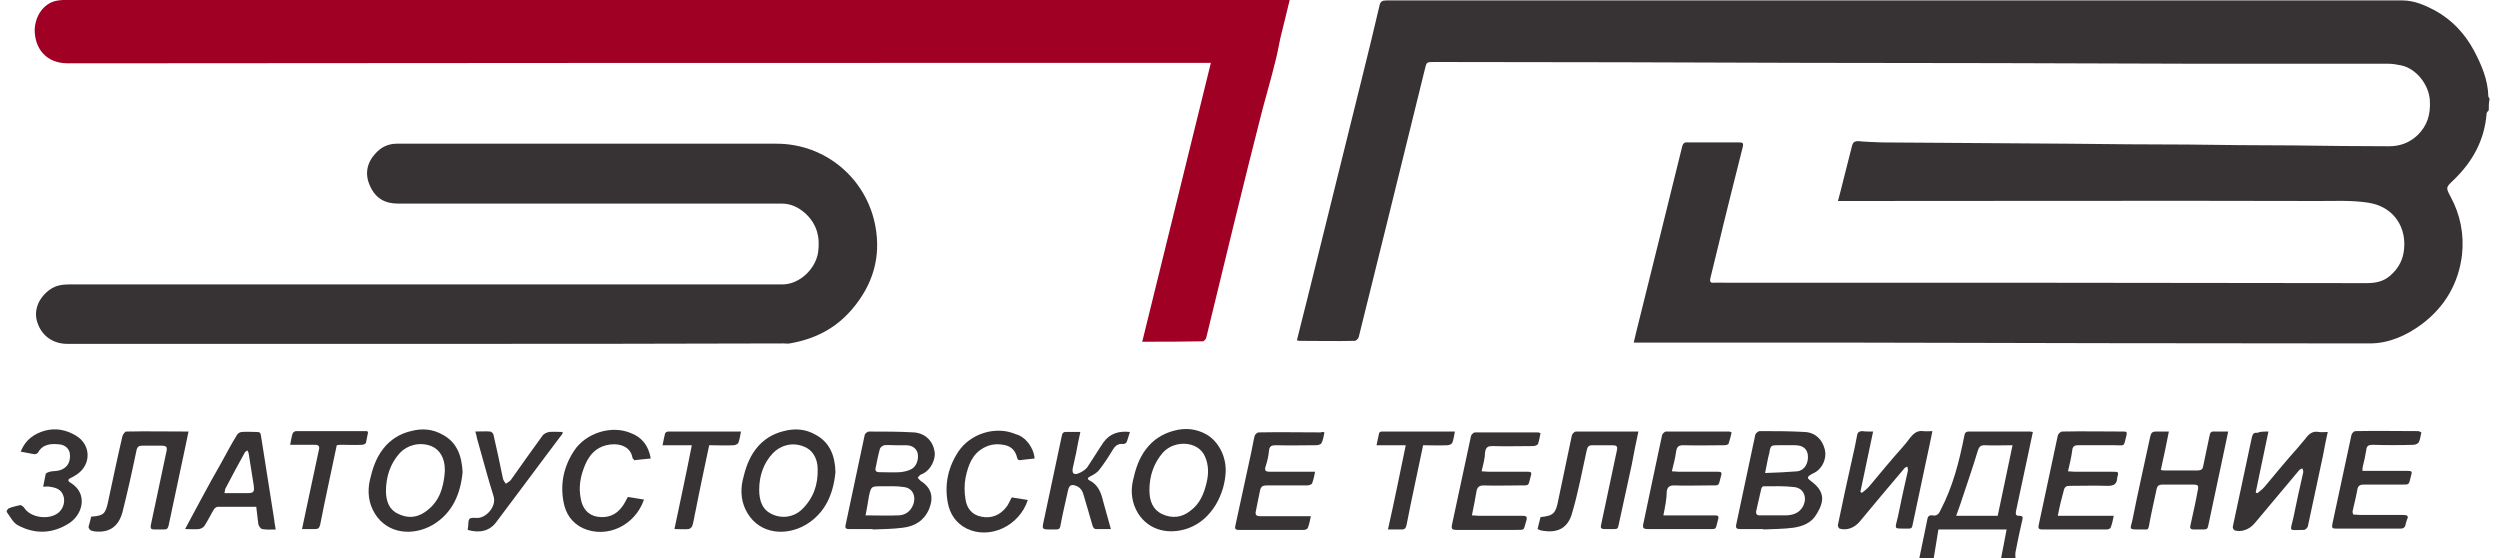 <svg width="215" height="48" viewBox="0 0 215 48" fill="none" xmlns="http://www.w3.org/2000/svg">
<path d="M214.033 9.489C213.96 9.562 213.851 9.673 213.851 9.746C213.668 12.063 212.648 13.902 211.008 15.484C210.352 16.109 210.316 16.109 210.753 16.919C211.591 18.463 211.919 20.155 211.737 21.884C211.446 24.349 210.28 26.371 208.275 27.88C206.927 28.873 205.433 29.535 203.794 29.535C188.49 29.535 173.186 29.498 157.882 29.461C152.27 29.461 146.695 29.461 141.084 29.461C140.902 29.461 140.756 29.461 140.501 29.461C140.683 28.726 140.829 28.027 141.011 27.364C142.213 22.473 143.452 17.581 144.655 12.652C144.728 12.321 144.873 12.211 145.165 12.247C146.622 12.247 148.08 12.247 149.537 12.247C149.865 12.247 149.975 12.284 149.865 12.689C149.137 15.595 148.408 18.463 147.715 21.369C147.497 22.215 147.315 23.061 147.096 23.907C147.023 24.238 147.096 24.349 147.424 24.312C147.57 24.312 147.752 24.312 147.898 24.312C166.408 24.312 184.919 24.312 203.466 24.349C204.267 24.349 204.96 24.238 205.579 23.686C206.162 23.172 206.563 22.546 206.709 21.737C207.073 19.604 205.871 17.765 203.684 17.434C202.263 17.213 200.879 17.286 199.494 17.286C185.903 17.25 172.311 17.286 158.72 17.286C158.538 17.286 158.319 17.286 158.064 17.286C158.246 16.624 158.392 16.036 158.538 15.447C158.793 14.491 159.011 13.535 159.266 12.578C159.339 12.247 159.485 12.137 159.813 12.137C160.469 12.211 161.161 12.211 161.817 12.247C167.173 12.284 172.493 12.321 177.85 12.358C181.311 12.395 184.737 12.431 188.198 12.431C191.186 12.468 194.174 12.505 197.162 12.505C199.931 12.542 202.7 12.578 205.47 12.578C206.381 12.578 207.219 12.284 207.911 11.622C208.749 10.813 209.041 9.82 208.968 8.643C208.895 7.319 207.838 5.921 206.526 5.627C206.162 5.553 205.761 5.48 205.36 5.48C199.676 5.48 194.028 5.48 188.344 5.48C177.376 5.443 166.408 5.406 155.44 5.406C144.728 5.369 134.015 5.332 123.338 5.332C122.683 5.332 122.683 5.332 122.537 5.958C121.444 10.408 120.35 14.822 119.257 19.273C118.456 22.509 117.654 25.746 116.852 28.983C116.816 29.13 116.634 29.314 116.488 29.314C114.921 29.351 113.354 29.314 111.751 29.314C111.715 29.314 111.642 29.277 111.532 29.277C111.824 28.137 112.079 27.034 112.371 25.93C113.937 19.64 115.468 13.388 117.035 7.098C117.581 4.891 118.128 2.684 118.638 0.477C118.711 0.11 118.893 0.036 119.257 0.036C138.278 0.036 157.299 0.036 176.283 0.036C186.376 0.036 196.506 0.036 206.599 0.036C207.62 0.036 208.531 0.441 209.369 0.882C210.863 1.691 211.956 2.868 212.757 4.339C213.413 5.59 213.96 6.841 213.996 8.275C213.996 8.349 214.069 8.422 214.106 8.496C214.033 8.863 214.033 9.158 214.033 9.489Z" fill="#373334"/>
<path d="M165.062 48C165.28 46.897 165.535 45.793 165.754 44.653C165.79 44.395 165.936 44.285 166.191 44.322C166.555 44.395 166.738 44.212 166.883 43.88C167.94 41.858 168.487 39.724 168.924 37.517C168.96 37.26 169.033 37.113 169.325 37.113C171.074 37.113 172.859 37.113 174.608 37.113C174.681 37.113 174.718 37.15 174.827 37.15C174.645 37.995 174.463 38.878 174.28 39.724C173.989 41.159 173.661 42.556 173.369 43.991C173.333 44.248 173.369 44.359 173.661 44.359C173.952 44.359 173.989 44.469 173.916 44.726C173.697 45.646 173.515 46.566 173.333 47.485C173.297 47.669 173.333 47.816 173.333 48C172.932 48 172.531 48 172.094 48C172.24 47.191 172.422 46.382 172.568 45.536C170.6 45.536 168.669 45.536 166.701 45.536C166.555 46.382 166.446 47.191 166.3 48C165.9 48 165.462 48 165.062 48ZM173.078 38.29C172.24 38.29 171.438 38.327 170.673 38.29C170.309 38.29 170.199 38.437 170.09 38.768C169.616 40.349 169.07 41.894 168.56 43.439C168.45 43.733 168.341 44.028 168.232 44.359C169.471 44.359 170.6 44.359 171.803 44.359C172.24 42.336 172.641 40.349 173.078 38.29Z" fill="#373334"/>
<path d="M98.232 29.388C100.2 21.407 102.167 13.425 104.135 5.407C103.807 5.407 103.588 5.407 103.37 5.407C70.867 5.407 38.328 5.407 5.825 5.444C3.894 5.444 2.983 4.083 2.983 2.575C3.019 1.398 3.712 0.331 4.805 0.074C5.023 0.037 5.242 0 5.424 0C35.741 0 66.057 0 96.374 0C101.038 0 105.665 0 110.329 0C110.512 0 110.694 0 110.912 0C110.657 1.103 110.366 2.207 110.111 3.274C109.965 3.936 109.856 4.634 109.674 5.297C109.346 6.657 108.945 8.018 108.58 9.379C107.742 12.69 106.904 16 106.103 19.31C105.301 22.547 104.536 25.821 103.734 29.057C103.698 29.168 103.552 29.352 103.443 29.352C101.73 29.388 99.981 29.388 98.232 29.388Z" fill="#9F0023"/>
<path d="M36.653 29.572C26.378 29.572 16.102 29.572 5.79 29.572C4.551 29.572 3.567 28.873 3.203 27.696C2.875 26.703 3.312 25.6 4.296 24.901C4.806 24.533 5.389 24.459 5.972 24.459C11.073 24.459 16.211 24.459 21.313 24.459C36.653 24.459 51.957 24.459 67.297 24.459C68.755 24.459 70.14 23.135 70.358 21.701C70.54 20.377 70.249 19.273 69.265 18.354C68.682 17.839 68.026 17.508 67.225 17.508C56.22 17.508 45.216 17.508 34.212 17.508C33.118 17.508 32.317 17.067 31.843 16.037C31.333 14.97 31.552 13.977 32.317 13.168C32.791 12.653 33.374 12.358 34.139 12.358C45.034 12.358 55.892 12.358 66.787 12.358C70.978 12.358 74.512 15.338 75.277 19.421C75.787 22.105 75.059 24.496 73.31 26.556C71.889 28.248 70.067 29.168 67.917 29.535C67.735 29.572 67.552 29.535 67.407 29.535C57.131 29.572 46.892 29.572 36.653 29.572Z" fill="#373334"/>
<path d="M151.652 45.498C150.996 45.498 150.303 45.498 149.647 45.498C149.356 45.498 149.247 45.425 149.319 45.094C149.866 42.519 150.413 39.944 150.959 37.37C150.996 37.259 151.214 37.075 151.324 37.075C152.599 37.075 153.911 37.075 155.186 37.149C156.097 37.186 156.716 37.774 156.935 38.657C157.117 39.393 156.753 40.275 156.061 40.643C155.951 40.717 155.805 40.754 155.66 40.864C155.441 41.011 155.405 41.121 155.66 41.305C155.988 41.563 156.316 41.82 156.498 42.151C156.935 42.887 156.607 43.586 156.206 44.248C155.769 44.983 155.004 45.278 154.202 45.388C153.328 45.498 152.453 45.498 151.615 45.535C151.652 45.535 151.652 45.535 151.652 45.498ZM152.562 44.321C152.927 44.321 153.291 44.321 153.656 44.321C154.311 44.285 154.822 44.064 155.113 43.439C155.405 42.74 155.113 42.004 154.348 41.894C153.473 41.783 152.562 41.82 151.652 41.82C151.579 41.82 151.469 41.967 151.469 42.041C151.324 42.666 151.178 43.328 151.032 43.953C150.996 44.174 151.068 44.321 151.324 44.321C151.761 44.321 152.162 44.321 152.562 44.321ZM151.797 40.68C152.818 40.643 153.692 40.606 154.567 40.533C155.186 40.459 155.55 39.834 155.477 39.135C155.405 38.583 155.04 38.289 154.348 38.289C153.874 38.289 153.401 38.289 152.963 38.289C152.307 38.289 152.271 38.289 152.162 38.951C152.016 39.466 151.943 40.018 151.797 40.68Z" fill="#373334"/>
<path d="M75.057 45.499C74.365 45.499 73.673 45.499 73.017 45.499C72.725 45.499 72.652 45.389 72.725 45.131C73.272 42.556 73.818 39.982 74.365 37.407C74.401 37.26 74.62 37.113 74.729 37.113C76.005 37.113 77.317 37.113 78.592 37.186C79.576 37.26 80.231 37.922 80.377 38.841C80.487 39.43 80.086 40.46 79.248 40.791C79.102 40.828 79.029 40.975 78.92 41.085C79.029 41.195 79.102 41.306 79.211 41.379C80.122 41.968 80.304 42.777 79.904 43.77C79.466 44.8 78.628 45.278 77.608 45.389C76.77 45.499 75.895 45.499 75.057 45.536C75.057 45.536 75.057 45.536 75.057 45.499ZM74.438 44.322C75.458 44.322 76.369 44.359 77.244 44.322C77.827 44.322 78.3 43.991 78.519 43.439C78.81 42.74 78.519 42.005 77.79 41.894C77.134 41.784 76.478 41.821 75.786 41.821C74.948 41.821 74.912 41.821 74.729 42.667C74.656 43.182 74.547 43.733 74.438 44.322ZM76.989 38.29C76.661 38.29 76.333 38.253 76.041 38.29C75.895 38.327 75.713 38.474 75.677 38.584C75.531 39.099 75.422 39.651 75.312 40.202C75.24 40.46 75.312 40.607 75.64 40.607C76.223 40.607 76.843 40.644 77.426 40.607C77.754 40.57 78.082 40.497 78.373 40.349C78.81 40.129 79.029 39.504 78.92 38.989C78.81 38.547 78.446 38.29 77.9 38.29C77.572 38.29 77.28 38.29 76.989 38.29Z" fill="#373334"/>
<path d="M195.085 37.113C194.721 38.878 194.357 40.607 193.992 42.336C194.029 42.372 194.065 42.409 194.138 42.409C194.357 42.225 194.575 42.078 194.757 41.858C195.705 40.717 196.652 39.577 197.636 38.474C197.855 38.216 198.037 37.995 198.255 37.738C198.547 37.333 198.875 37.039 199.421 37.15C199.64 37.186 199.895 37.15 200.187 37.15C200.041 37.848 199.895 38.474 199.786 39.136C199.349 41.195 198.911 43.218 198.474 45.278C198.438 45.389 198.255 45.572 198.146 45.572C196.762 45.572 196.944 45.793 197.235 44.506C197.49 43.218 197.782 41.931 198.073 40.644C198.11 40.533 198.037 40.386 198 40.276C197.891 40.349 197.782 40.349 197.709 40.46C196.434 41.968 195.158 43.513 193.883 45.021C193.446 45.536 192.753 45.793 192.17 45.609C192.097 45.572 191.988 45.389 192.025 45.278C192.28 44.028 192.571 42.777 192.826 41.526C193.118 40.202 193.373 38.915 193.664 37.591C193.737 37.297 193.846 37.186 194.138 37.223C194.357 37.113 194.685 37.113 195.085 37.113Z" fill="#373334"/>
<path d="M161.087 37.113C160.723 38.878 160.358 40.607 159.994 42.299C160.03 42.336 160.067 42.372 160.14 42.372C160.358 42.188 160.577 42.041 160.759 41.821C161.706 40.68 162.654 39.54 163.638 38.437C163.856 38.179 164.075 37.922 164.257 37.664C164.549 37.297 164.877 37.002 165.387 37.076C165.642 37.113 165.86 37.076 166.188 37.076C166.006 37.922 165.86 38.731 165.678 39.503C165.277 41.379 164.877 43.292 164.476 45.168C164.439 45.425 164.33 45.462 164.111 45.462C162.8 45.425 162.945 45.646 163.237 44.358C163.492 43.071 163.783 41.784 164.075 40.496C164.111 40.386 164.038 40.239 164.038 40.129C163.929 40.165 163.82 40.202 163.747 40.313C162.472 41.821 161.16 43.365 159.921 44.873C159.484 45.388 158.828 45.646 158.208 45.462C158.136 45.425 158.026 45.241 158.063 45.131C158.463 43.218 158.864 41.306 159.302 39.393C159.447 38.768 159.593 38.106 159.702 37.48C159.739 37.186 159.885 37.076 160.176 37.076C160.358 37.113 160.686 37.113 161.087 37.113Z" fill="#373334"/>
<path d="M105.41 40.534C105.337 42.52 104.207 44.69 102.203 45.425C100.563 46.014 98.814 45.646 97.867 44.138C97.357 43.292 97.211 42.336 97.43 41.343C97.648 40.35 97.94 39.43 98.559 38.621C99.179 37.812 99.98 37.297 100.964 37.039C101.912 36.782 102.859 36.855 103.77 37.37C104.827 37.996 105.446 39.283 105.41 40.534ZM98.851 42.152C98.851 43.035 99.106 43.807 99.944 44.212C100.818 44.616 101.656 44.506 102.385 43.917C103.187 43.329 103.551 42.446 103.77 41.49C103.952 40.754 103.952 39.982 103.624 39.246C103.041 37.922 101.037 37.812 100.017 38.915C99.215 39.835 98.851 40.938 98.851 42.152Z" fill="#373334"/>
<path d="M39.785 40.606C39.603 42.445 38.947 44.1 37.234 45.13C35.522 46.123 33.335 45.94 32.242 44.174C31.696 43.291 31.586 42.298 31.805 41.305C32.024 40.349 32.315 39.429 32.935 38.62C33.554 37.811 34.392 37.296 35.34 37.075C36.287 36.818 37.234 36.891 38.109 37.406C39.311 38.068 39.712 39.209 39.785 40.606ZM38.255 40.569C38.255 40.496 38.255 40.459 38.255 40.386C38.255 39.392 37.817 38.657 37.089 38.363C36.032 37.958 34.975 38.326 34.392 38.951C33.554 39.871 33.19 41.011 33.19 42.298C33.226 43.107 33.445 43.806 34.21 44.174C35.012 44.579 35.777 44.542 36.505 44.064C37.781 43.218 38.145 41.967 38.255 40.569Z" fill="#373334"/>
<path d="M71.85 40.606C71.668 42.445 71.012 44.1 69.3 45.13C67.587 46.123 65.401 45.94 64.308 44.174C63.761 43.291 63.652 42.298 63.87 41.305C64.089 40.349 64.381 39.429 65 38.62C65.62 37.811 66.458 37.296 67.405 37.075C68.352 36.818 69.3 36.891 70.174 37.406C71.377 38.068 71.814 39.209 71.85 40.606ZM65.291 42.114C65.291 43.034 65.547 43.659 66.057 44.027C66.968 44.652 68.17 44.579 68.972 43.806C69.956 42.85 70.356 41.673 70.32 40.349C70.32 39.392 69.846 38.657 69.118 38.399C68.024 37.958 67.004 38.399 66.458 38.988C65.656 39.834 65.291 40.937 65.291 42.114Z" fill="#373334"/>
<path d="M7.831 44.432C8.888 44.358 9.07 44.211 9.289 43.181C9.69 41.306 10.09 39.393 10.528 37.517C10.564 37.37 10.746 37.112 10.855 37.112C12.605 37.076 14.39 37.112 16.212 37.112C16.03 37.959 15.884 38.731 15.702 39.54C15.301 41.416 14.9 43.329 14.499 45.204C14.427 45.462 14.354 45.535 14.098 45.535C13.807 45.535 13.552 45.535 13.26 45.535C12.969 45.535 12.932 45.425 12.969 45.168C13.406 43.108 13.844 41.048 14.281 38.988C14.427 38.4 14.354 38.326 13.771 38.326C13.26 38.326 12.787 38.326 12.277 38.326C11.949 38.326 11.803 38.4 11.73 38.768C11.366 40.533 10.965 42.336 10.528 44.064C10.2 45.241 9.471 45.756 8.414 45.719C8.196 45.719 7.977 45.683 7.795 45.609C7.722 45.572 7.613 45.388 7.613 45.315C7.685 44.984 7.795 44.726 7.831 44.432Z" fill="#373334"/>
<path d="M140.902 37.113C140.683 38.106 140.501 39.062 140.319 40.018C139.955 41.747 139.554 43.476 139.189 45.205C139.153 45.462 139.044 45.499 138.825 45.499C138.534 45.499 138.278 45.499 137.987 45.499C137.695 45.499 137.623 45.389 137.695 45.131C138.133 43.071 138.57 41.011 139.007 38.952C139.153 38.327 139.117 38.29 138.461 38.29C137.951 38.29 137.477 38.29 136.967 38.29C136.639 38.29 136.529 38.4 136.457 38.731C136.056 40.533 135.728 42.336 135.218 44.064C134.853 45.462 133.906 45.903 132.485 45.609C132.412 45.572 132.339 45.536 132.23 45.499C132.303 45.168 132.412 44.8 132.485 44.469C133.578 44.359 133.797 44.175 134.015 42.998C134.416 41.159 134.78 39.283 135.181 37.444C135.218 37.297 135.4 37.113 135.546 37.113C137.295 37.113 139.044 37.113 140.902 37.113Z" fill="#373334"/>
<path d="M186.522 37.112C186.303 38.252 186.084 39.282 185.829 40.422C185.975 40.459 186.121 40.459 186.23 40.459C187.141 40.459 188.052 40.459 188.999 40.459C189.291 40.459 189.437 40.349 189.473 40.092C189.655 39.209 189.837 38.363 190.02 37.48C190.056 37.222 190.165 37.075 190.457 37.112C190.821 37.112 191.186 37.112 191.623 37.112C191.441 37.958 191.295 38.73 191.113 39.54C190.712 41.416 190.311 43.328 189.91 45.204C189.874 45.462 189.765 45.535 189.51 45.535C189.218 45.535 188.963 45.535 188.671 45.535C188.38 45.535 188.307 45.425 188.38 45.167C188.599 44.174 188.817 43.218 188.999 42.225C189.109 41.747 189.036 41.673 188.599 41.673C187.724 41.673 186.886 41.673 186.011 41.673C185.684 41.673 185.538 41.747 185.465 42.078C185.246 43.144 184.991 44.174 184.809 45.241C184.773 45.498 184.663 45.572 184.445 45.535C184.299 45.535 184.19 45.535 184.044 45.535C183.024 45.535 183.206 45.535 183.388 44.726C183.862 42.335 184.408 39.944 184.918 37.553C184.991 37.222 185.101 37.112 185.428 37.112C185.756 37.112 186.121 37.112 186.522 37.112Z" fill="#373334"/>
<path d="M176.973 44.358C178.649 44.358 180.179 44.358 181.783 44.358C181.71 44.726 181.637 45.057 181.528 45.352C181.491 45.462 181.309 45.535 181.2 45.535C179.341 45.535 177.483 45.535 175.625 45.535C175.333 45.535 175.26 45.425 175.333 45.131C175.88 42.556 176.426 40.018 176.973 37.444C177.009 37.296 177.228 37.112 177.337 37.112C179.086 37.076 180.872 37.112 182.621 37.112C182.876 37.112 182.949 37.149 182.876 37.444C182.621 38.474 182.767 38.289 181.856 38.289C180.799 38.289 179.742 38.289 178.722 38.289C178.394 38.289 178.248 38.4 178.212 38.731C178.139 39.319 177.993 39.908 177.847 40.533C178.066 40.533 178.248 40.57 178.43 40.57C179.524 40.57 180.58 40.57 181.673 40.57C182.22 40.57 182.22 40.57 182.074 41.122V41.158C182.038 41.637 181.783 41.784 181.273 41.784C180.179 41.747 179.086 41.784 177.993 41.784C177.702 41.784 177.556 41.857 177.483 42.188C177.301 42.85 177.119 43.549 176.973 44.358Z" fill="#373334"/>
<path d="M127.421 40.533C127.676 40.533 127.822 40.57 128.004 40.57C129.134 40.57 130.263 40.57 131.356 40.57C131.648 40.57 131.757 40.607 131.648 40.938C131.393 41.821 131.611 41.747 130.628 41.747C129.607 41.747 128.624 41.784 127.603 41.747C127.202 41.747 127.057 41.894 126.984 42.225C126.875 42.924 126.729 43.586 126.583 44.322C126.838 44.322 126.984 44.358 127.166 44.358C128.405 44.358 129.644 44.358 130.883 44.358C131.247 44.358 131.393 44.395 131.247 44.837C130.992 45.609 131.211 45.572 130.336 45.572C128.624 45.572 126.911 45.572 125.235 45.572C124.907 45.572 124.798 45.499 124.87 45.131C125.417 42.593 125.964 40.055 126.51 37.48C126.547 37.37 126.729 37.186 126.838 37.186C128.66 37.186 130.482 37.186 132.304 37.186C132.34 37.186 132.377 37.223 132.486 37.26C132.413 37.554 132.377 37.885 132.267 38.179C132.231 38.29 131.976 38.363 131.83 38.363C130.664 38.363 129.535 38.4 128.369 38.363C127.968 38.363 127.785 38.437 127.713 38.915C127.713 39.356 127.567 39.908 127.421 40.533Z" fill="#373334"/>
<path d="M113.901 37.186C113.828 37.517 113.792 37.848 113.646 38.106C113.61 38.216 113.355 38.289 113.209 38.289C112.043 38.289 110.913 38.326 109.747 38.289C109.346 38.289 109.164 38.363 109.128 38.804C109.091 39.246 108.982 39.687 108.836 40.129C108.727 40.496 108.873 40.57 109.201 40.57C110.33 40.57 111.46 40.57 112.553 40.57C112.699 40.57 112.881 40.57 113.099 40.57C113.027 40.938 112.954 41.269 112.844 41.563C112.808 41.673 112.553 41.747 112.407 41.747C111.241 41.747 110.112 41.747 108.946 41.747C108.618 41.747 108.435 41.821 108.363 42.188C108.253 42.777 108.107 43.365 107.998 43.991C107.925 44.322 108.107 44.395 108.399 44.395C109.674 44.395 110.95 44.395 112.188 44.395C112.334 44.395 112.516 44.395 112.735 44.395C112.662 44.763 112.589 45.094 112.48 45.388C112.444 45.499 112.261 45.572 112.152 45.572C110.257 45.572 108.399 45.572 106.504 45.572C106.213 45.572 106.176 45.425 106.249 45.168C106.686 43.108 107.16 41.011 107.597 38.952C107.707 38.473 107.779 37.958 107.889 37.517C107.925 37.37 108.107 37.186 108.253 37.186C110.039 37.149 111.824 37.186 113.61 37.186C113.719 37.112 113.792 37.149 113.901 37.186Z" fill="#373334"/>
<path d="M143.051 44.322C144.035 44.322 144.909 44.322 145.784 44.322C146.331 44.322 146.877 44.322 147.46 44.322C147.715 44.322 147.861 44.359 147.752 44.69C147.497 45.609 147.715 45.499 146.731 45.499C145.055 45.499 143.415 45.499 141.739 45.499C141.339 45.499 141.229 45.425 141.339 44.984C141.885 42.446 142.395 39.908 142.942 37.407C142.978 37.297 143.16 37.113 143.27 37.113C145.092 37.113 146.914 37.113 148.735 37.113C148.772 37.113 148.808 37.15 148.918 37.186C148.845 37.517 148.772 37.812 148.663 38.143C148.626 38.253 148.407 38.29 148.262 38.29C147.096 38.29 145.966 38.327 144.8 38.29C144.399 38.29 144.217 38.363 144.144 38.841C144.071 39.393 143.926 39.945 143.78 40.533C144.035 40.533 144.181 40.57 144.363 40.57C145.492 40.57 146.622 40.57 147.715 40.57C148.007 40.57 148.116 40.607 148.007 40.938C147.752 41.821 147.97 41.747 146.986 41.747C145.966 41.747 144.982 41.784 143.962 41.747C143.561 41.747 143.415 41.894 143.343 42.225C143.343 42.887 143.197 43.586 143.051 44.322Z" fill="#373334"/>
<path d="M208.237 37.186C208.165 37.481 208.128 37.812 208.019 38.032C207.946 38.143 207.727 38.253 207.581 38.253C206.415 38.29 205.213 38.29 204.047 38.253C203.719 38.253 203.537 38.327 203.5 38.694C203.428 39.173 203.318 39.651 203.209 40.092C203.172 40.203 203.172 40.313 203.172 40.497C203.537 40.497 203.865 40.497 204.156 40.497C205.14 40.497 206.124 40.497 207.071 40.497C207.363 40.497 207.472 40.533 207.363 40.864C207.108 41.747 207.326 41.674 206.343 41.674C205.322 41.674 204.302 41.674 203.282 41.674C202.99 41.674 202.808 41.747 202.735 42.078C202.626 42.704 202.48 43.292 202.334 43.917C202.298 44.028 202.334 44.101 202.371 44.248C202.553 44.248 202.772 44.285 202.954 44.285C204.193 44.285 205.432 44.285 206.671 44.285C206.998 44.285 207.181 44.359 206.998 44.69C206.962 44.8 206.926 44.947 206.889 45.058C206.853 45.352 206.707 45.462 206.415 45.462C204.594 45.462 202.735 45.462 200.913 45.462C200.585 45.462 200.513 45.389 200.585 45.058C201.132 42.52 201.679 39.982 202.225 37.407C202.262 37.26 202.444 37.076 202.553 37.076C204.375 37.039 206.197 37.076 208.019 37.076C208.092 37.113 208.128 37.15 208.237 37.186Z" fill="#373334"/>
<path d="M22.039 43.586C20.91 43.586 19.816 43.586 18.723 43.586C18.614 43.586 18.468 43.697 18.395 43.807C18.104 44.285 17.885 44.763 17.594 45.205C17.521 45.352 17.302 45.462 17.12 45.499C16.756 45.536 16.391 45.499 15.918 45.499C16.428 44.579 16.865 43.697 17.339 42.851C17.885 41.821 18.468 40.791 19.051 39.761C19.488 38.952 19.926 38.143 20.399 37.37C20.472 37.26 20.654 37.15 20.8 37.15C21.237 37.113 21.638 37.15 22.076 37.15C22.294 37.15 22.404 37.186 22.44 37.444C22.804 39.835 23.205 42.225 23.57 44.616C23.606 44.91 23.642 45.205 23.715 45.536C23.314 45.536 22.914 45.572 22.549 45.499C22.404 45.462 22.258 45.241 22.221 45.094C22.148 44.616 22.112 44.138 22.039 43.586ZM19.306 42.409C19.998 42.409 20.654 42.409 21.274 42.409C21.82 42.409 21.893 42.299 21.82 41.747C21.675 40.828 21.529 39.908 21.383 38.989C21.383 38.915 21.31 38.842 21.274 38.731C21.201 38.805 21.092 38.842 21.055 38.915C20.509 39.908 19.962 40.901 19.452 41.894C19.343 42.041 19.343 42.189 19.306 42.409Z" fill="#373334"/>
<path d="M95.535 45.498C95.061 45.498 94.624 45.498 94.223 45.498C94.114 45.498 94.004 45.351 93.968 45.241C93.713 44.395 93.494 43.549 93.239 42.74C93.13 42.335 93.021 41.967 92.547 41.783C92.146 41.636 91.964 41.71 91.855 42.151C91.636 43.181 91.381 44.174 91.199 45.204C91.162 45.498 91.016 45.535 90.798 45.535C90.652 45.535 90.543 45.535 90.397 45.535C89.595 45.535 89.595 45.535 89.778 44.726C90.288 42.335 90.798 39.908 91.308 37.517C91.344 37.259 91.454 37.112 91.745 37.149C92.11 37.149 92.474 37.149 92.911 37.149C92.766 37.774 92.656 38.363 92.547 38.951C92.438 39.393 92.365 39.834 92.255 40.275C92.183 40.68 92.328 40.864 92.729 40.717C93.021 40.606 93.312 40.422 93.494 40.202C93.968 39.503 94.405 38.767 94.879 38.069C95.425 37.296 96.191 37.039 97.174 37.149C97.065 37.48 96.992 37.774 96.883 38.032C96.847 38.105 96.664 38.216 96.555 38.179C96.081 38.142 95.863 38.4 95.644 38.767C95.316 39.319 94.952 39.871 94.551 40.386C94.369 40.643 94.041 40.827 93.749 40.974C93.531 41.085 93.494 41.195 93.677 41.305C94.442 41.673 94.697 42.372 94.879 43.144C95.098 43.917 95.316 44.689 95.535 45.498Z" fill="#373334"/>
<path d="M55.966 39.43C55.455 39.467 55.018 39.54 54.544 39.577C54.508 39.503 54.435 39.467 54.399 39.393C54.217 38.253 53.014 38.069 52.14 38.289C51.229 38.51 50.682 39.136 50.318 39.981C49.917 40.938 49.735 41.894 49.953 42.924C50.099 43.696 50.536 44.285 51.338 44.432C52.212 44.579 52.978 44.322 53.524 43.549C53.706 43.329 53.816 43.034 53.998 42.74C54.435 42.814 54.909 42.887 55.383 42.961C54.617 45.205 52.176 46.345 50.136 45.425C49.188 44.984 48.642 44.175 48.459 43.145C48.168 41.563 48.496 40.092 49.37 38.768C50.391 37.223 52.613 36.524 54.289 37.26C55.237 37.627 55.783 38.363 55.966 39.43Z" fill="#373334"/>
<path d="M88.976 39.43C88.539 39.467 88.102 39.54 87.664 39.577C87.591 39.577 87.482 39.467 87.482 39.393C87.336 38.804 87.045 38.437 86.462 38.289C85.806 38.142 85.223 38.179 84.603 38.51C83.583 39.062 83.255 40.055 83.037 41.085C82.927 41.673 82.927 42.335 83.037 42.961C83.146 43.733 83.62 44.285 84.385 44.432C85.223 44.616 85.988 44.322 86.535 43.623C86.717 43.402 86.826 43.108 87.008 42.777C87.446 42.85 87.919 42.924 88.393 42.998C87.664 45.241 85.114 46.418 83.146 45.462C82.235 45.02 81.688 44.211 81.506 43.218C81.215 41.637 81.543 40.165 82.417 38.841C83.437 37.296 85.624 36.597 87.336 37.333C88.211 37.554 88.903 38.51 88.976 39.43Z" fill="#373334"/>
<path d="M1.781 38.841C2.182 37.811 2.947 37.296 3.858 37.038C4.805 36.781 5.716 36.965 6.554 37.48C7.83 38.252 7.866 39.944 6.627 40.79C6.445 40.9 6.299 41.011 6.117 41.084C5.789 41.231 5.826 41.379 6.081 41.526C7.538 42.408 7.174 44.174 5.971 44.983C4.55 45.903 3.02 45.976 1.526 45.167C1.125 44.946 0.87 44.431 0.579 44.027C0.542 43.99 0.651 43.769 0.724 43.733C1.052 43.585 1.417 43.512 1.745 43.438C1.817 43.438 2 43.549 2.072 43.659C2.619 44.542 4.259 44.762 5.06 44.064C5.461 43.696 5.607 43.144 5.461 42.666C5.279 42.077 4.805 41.93 4.259 41.857C4.113 41.82 3.931 41.857 3.712 41.857C3.785 41.452 3.858 41.121 3.931 40.753C3.967 40.68 4.149 40.606 4.259 40.569C4.55 40.496 4.915 40.533 5.206 40.422C5.826 40.202 6.081 39.687 6.008 39.025C5.971 38.62 5.607 38.252 5.097 38.215C4.405 38.142 3.676 38.179 3.275 38.914C3.239 38.988 3.093 39.061 2.983 39.061C2.655 39.025 2.255 38.914 1.781 38.841Z" fill="#373334"/>
<path d="M40.221 45.572C40.221 45.462 40.258 45.352 40.258 45.278C40.294 44.542 40.294 44.506 41.023 44.542C41.788 44.579 42.736 43.549 42.444 42.666C41.934 41.048 41.497 39.356 41.023 37.701C40.987 37.517 40.95 37.333 40.877 37.112C41.351 37.112 41.752 37.076 42.153 37.112C42.262 37.112 42.444 37.296 42.444 37.407C42.736 38.657 42.991 39.871 43.246 41.122C43.282 41.306 43.392 41.453 43.501 41.6C43.647 41.489 43.829 41.416 43.938 41.269C44.849 39.981 45.76 38.694 46.671 37.444C46.78 37.296 47.035 37.186 47.218 37.149C47.582 37.112 47.983 37.149 48.384 37.149C48.384 37.223 48.384 37.296 48.347 37.333C46.452 39.834 44.594 42.372 42.699 44.873C42.116 45.683 41.242 45.867 40.221 45.572Z" fill="#373334"/>
<path d="M58.002 45.499C58.512 43.071 59.023 40.717 59.496 38.29C58.622 38.29 57.856 38.29 56.982 38.29C57.055 37.885 57.128 37.554 57.201 37.26C57.237 37.186 57.383 37.113 57.456 37.113C59.533 37.113 61.573 37.113 63.723 37.113C63.65 37.48 63.614 37.775 63.504 38.069C63.468 38.179 63.249 38.29 63.103 38.29C62.411 38.327 61.719 38.29 60.99 38.29C60.589 40.202 60.188 42.041 59.824 43.917C59.715 44.359 59.678 44.8 59.533 45.241C59.496 45.352 59.314 45.499 59.205 45.499C58.877 45.536 58.476 45.499 58.002 45.499Z" fill="#373334"/>
<path d="M120.895 38.29C119.984 38.29 119.219 38.29 118.381 38.29C118.453 37.922 118.526 37.591 118.599 37.26C118.599 37.186 118.745 37.113 118.818 37.113C120.895 37.113 122.972 37.113 125.122 37.113C125.049 37.48 125.012 37.775 124.903 38.069C124.867 38.179 124.648 38.29 124.502 38.29C123.81 38.327 123.118 38.29 122.389 38.29C121.915 40.607 121.405 42.851 120.968 45.131C120.895 45.425 120.822 45.536 120.53 45.536C120.166 45.536 119.802 45.536 119.364 45.536C119.911 43.108 120.385 40.754 120.895 38.29Z" fill="#373334"/>
<path d="M31.659 37.186C31.586 37.443 31.549 37.774 31.477 38.069C31.44 38.179 31.258 38.252 31.112 38.252C30.566 38.289 30.019 38.252 29.436 38.252C29.29 38.252 29.108 38.252 28.962 38.289C28.489 40.57 27.979 42.85 27.541 45.094C27.468 45.388 27.395 45.498 27.104 45.498C26.74 45.498 26.375 45.498 25.974 45.498C26.157 44.616 26.339 43.77 26.521 42.924C26.812 41.489 27.14 40.091 27.432 38.657C27.505 38.4 27.395 38.252 27.104 38.252C26.412 38.252 25.756 38.252 24.954 38.252C25.027 37.885 25.063 37.59 25.173 37.259C25.209 37.186 25.355 37.075 25.464 37.075C27.505 37.075 29.582 37.075 31.622 37.075C31.586 37.112 31.586 37.149 31.659 37.186Z" fill="#373334"/>
</svg>
